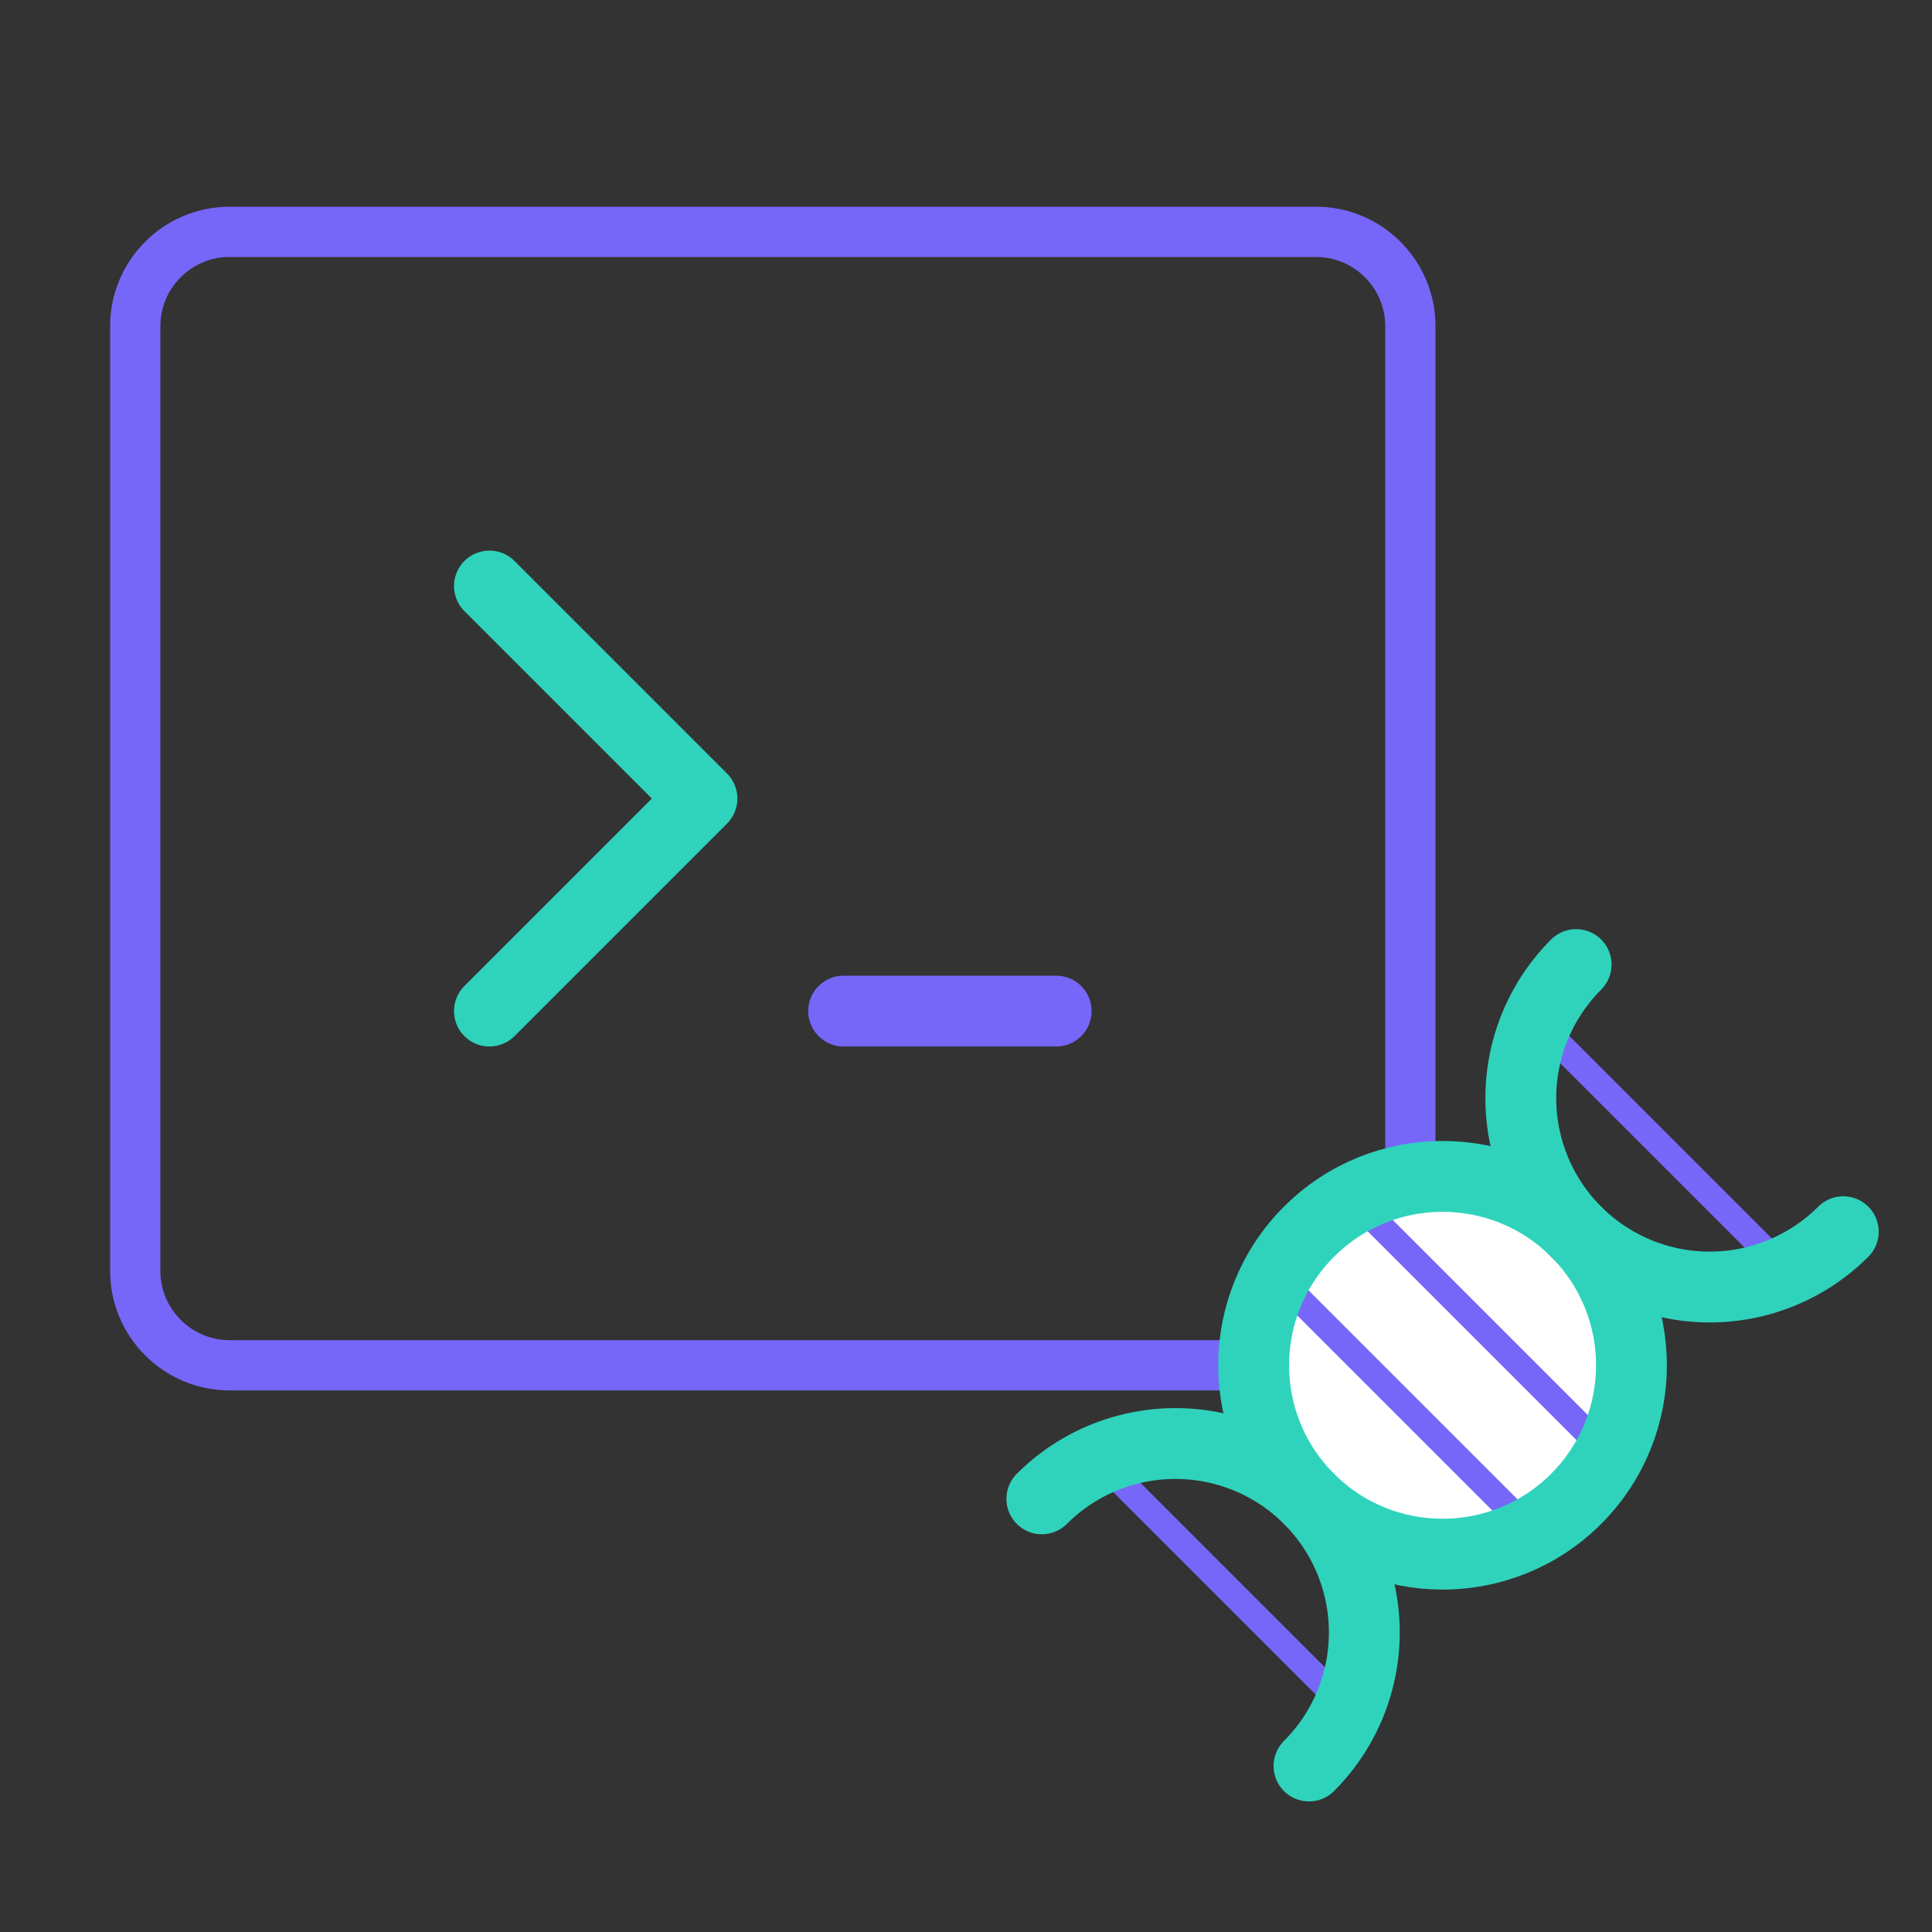 <svg xmlns="http://www.w3.org/2000/svg" viewBox="0 0 75 75">
  <rect x="0" y="0" width="75" height="75" fill="#333333" stroke="none"/>
  <g fill="none" fill-rule="evenodd">
    <path d="M0 0h75v75H0z"/>
    <path stroke="#2FD3BC" stroke-linecap="round" stroke-linejoin="round" stroke-width="2.75" d="M19 22.75L27.25 31 19 39.25"/>
    <path stroke="#7667F9" stroke-linecap="round" stroke-linejoin="round" stroke-width="2.75" d="M32.75 39.25H41"/>
    <path stroke="#7667F9" stroke-linecap="round" stroke-linejoin="round" stroke-width="1.95" d="M8.917 9h42.166c2.025 0 3.667 1.642 3.667 3.667v36.666c0 2.025-1.642 3.667-3.667 3.667H8.917c-2.025 0-3.667-1.642-3.667-3.667V12.667C5.25 10.642 6.892 9 8.917 9z"/>
    <circle cx="56" cy="53" r="7.333" fill="#FFF" transform="rotate(-45 56 53)"/>
    <path stroke="#7667F9" stroke-linecap="square" d="M52.5 46.5l10 10m-13-7l10 10m-17-3l10 10m-10-10l10 10m7-27l10 10"/>
    <path stroke="#2FD3BC" stroke-linecap="round" stroke-linejoin="round" stroke-width="2.75" d="M50.815 68.556c1.853-1.853 2.576-4.553 1.898-7.084-.678-2.53-2.654-4.507-5.185-5.185-2.53-.678-5.231.045-7.084 1.898m20.741-20.741c-1.853 1.853-2.576 4.553-1.898 7.084.678 2.53 2.654 4.507 5.185 5.185 2.53.678 5.231-.045 7.084-1.898"/>
    <circle cx="56" cy="53" r="7.333" stroke="#2FD3BC" stroke-linecap="round" stroke-linejoin="round" stroke-width="2.75" transform="rotate(-45 56 53)"/>
  </g>
</svg>
